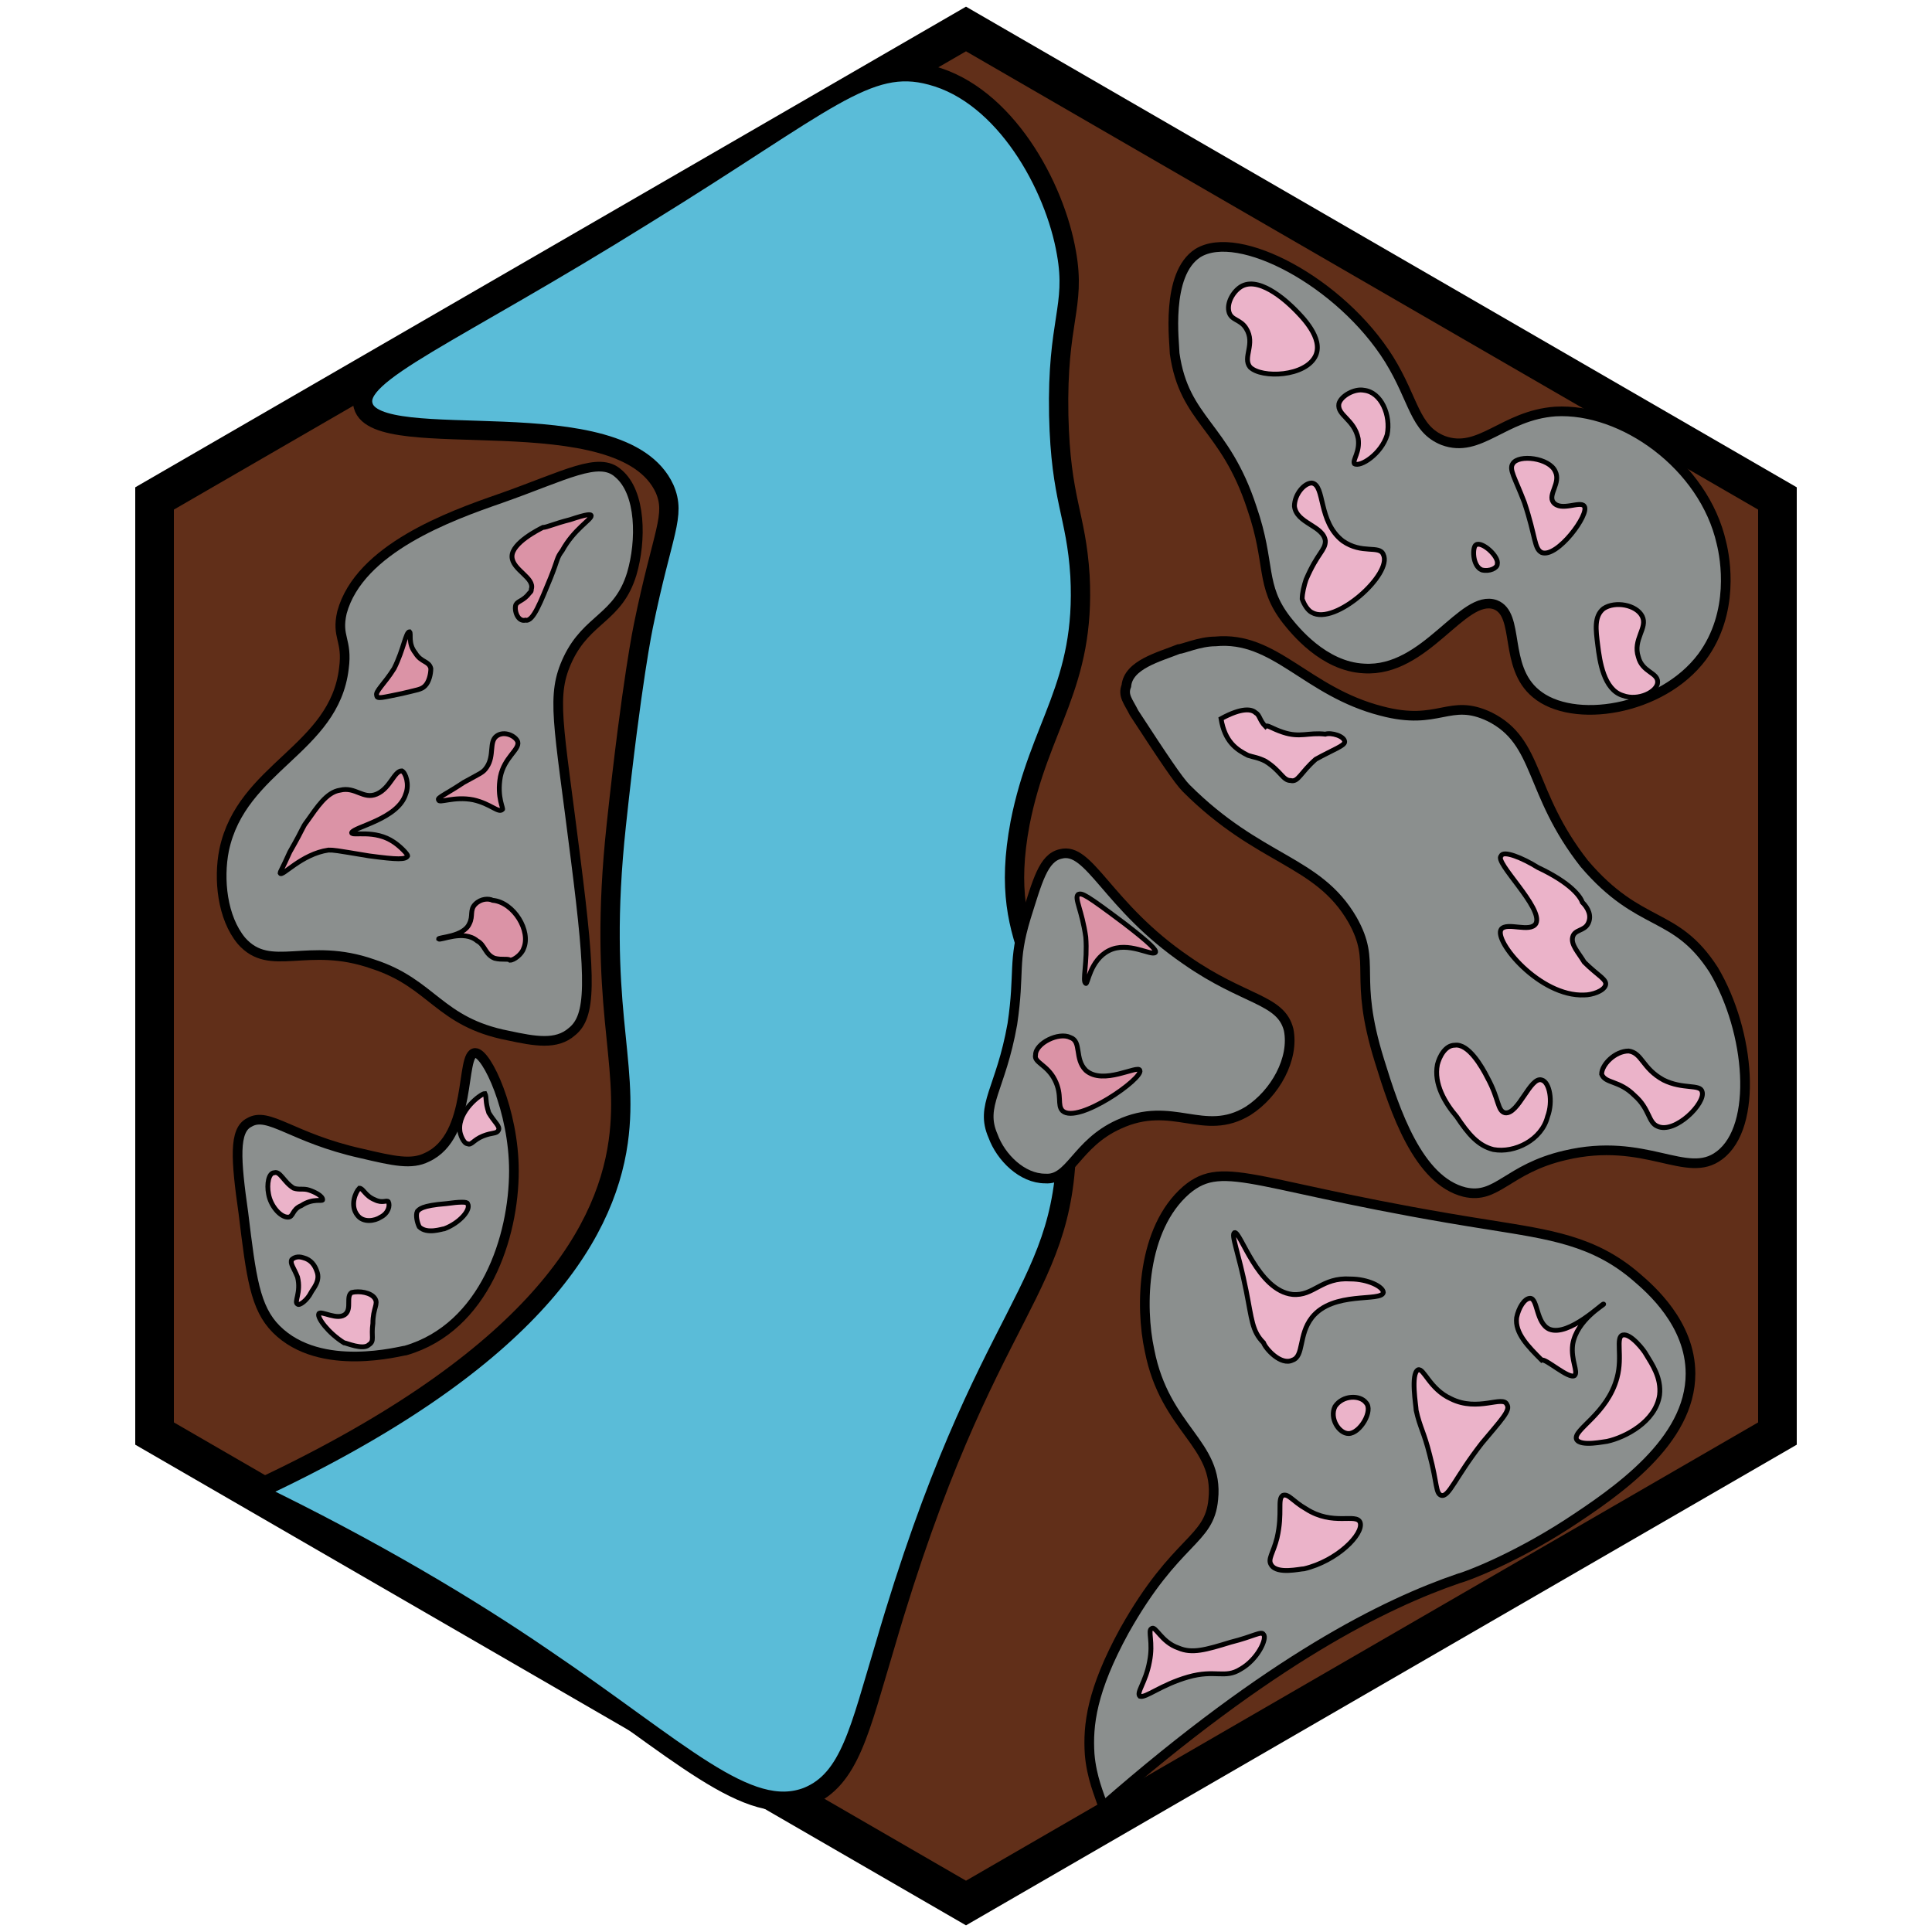 <?xml version="1.0" encoding="utf-8"?><!-- Generator: Adobe Illustrator 26.0.3, SVG Export Plug-In . SVG Version: 6.00 Build 0)  --><svg version="1.1" id="Ebene_2_00000074422167821747138070000012155992511794515371_"	 xmlns="http://www.w3.org/2000/svg" xmlns:xlink="http://www.w3.org/1999/xlink" x="0px" y="0px" viewBox="0 0 100 100"	 style="enable-background:new 0 0 100 100;" xml:space="preserve"><style type="text/css">	.st0{fill:#612F19;stroke:#000000;stroke-width:2;stroke-miterlimit:10;}	.st1{fill:#5abcd8;stroke:#000000;stroke-miterlimit:10;}	.st2{fill:#8B8F8E;stroke:#000000;stroke-width:0.5;stroke-miterlimit:10;}	.st3{fill:#8B8F8E;stroke:#000000;stroke-width:0.5;stroke-miterlimit:10;}	.st4{fill:#EBB3C9;stroke:#000000;stroke-width:0.25;stroke-miterlimit:10;}	.st5{fill:#DB93A6;stroke:#000000;stroke-width:0.25;stroke-miterlimit:10;}</style><polygon class="st0" points="92,25.8 50,1.5 8,25.8 8,74.2 50,98.5 92,74.2 "/><path class="st1" d="M28.1,85.8c7.1,4.8,10.6,8.4,13.7,7.2c2.2-0.9,2.7-3.5,4-7.8c5.3-18.2,9.6-18.1,9.4-27	c-0.2-8.1-3.7-8.7-2.4-15.6c1-5.1,3.4-7.1,3.1-12.8c-0.2-3.2-1-3.9-1.1-8.3c-0.1-4.9,0.9-5.6,0.4-8.4c-0.6-3.5-3.2-8.2-7-9.2	c-3.3-0.9-5.4,1.4-14.8,7.2c-10.1,6.3-15.1,8.2-14.6,9.9c0.7,2.6,13.4-0.5,15.6,4.3c0.6,1.4-0.1,2.2-1.1,7.1c0,0-0.6,2.8-1.4,10.3	c-1,9.3,0.7,12.1,0.1,16.4c-0.7,5-4.7,11.5-18.9,18.1C19.3,80.2,24.3,83.2,28.1,85.8z"/><path class="st2" d="M75.5,81.7c0.4-0.1,2.8-1,5.6-2.8c2.6-1.7,6.4-4.3,6.4-7.8c0-2.6-2.1-4.4-2.8-5c-2.2-1.9-4.5-2.2-7.6-2.7	c-12.1-1.9-13.7-3.5-15.7-1.8c-2.3,2-2.4,6-1.9,8.3c0.8,4.1,3.6,4.8,3.3,7.7c-0.2,2.2-1.9,2-4.6,6.8c-1.7,3.1-1.9,4.9-1.8,6.4	c0.1,1.2,0.5,2.1,0.7,2.7C65.8,85.9,71.7,83,75.5,81.7z"/><path class="st2" d="M12.6,62.8c0.4,3.3,0.6,4.9,1.7,6c2.3,2.3,6.5,1.1,6.7,1.1c4.1-1.2,5.6-5.9,5.6-9.3c0-3.1-1.4-6.1-2-6.1	c-0.8,0-0.1,4.3-2.5,5.4c-0.8,0.4-1.7,0.2-3.4-0.2c-3.6-0.8-4.8-2.2-5.8-1.6C12.1,58.5,12.2,60,12.6,62.8z"/><path class="st2" d="M58.7,36.9c1.5,2.3,2.3,3.5,2.7,3.9c3.8,3.8,6.8,3.7,8.6,6.8c1.3,2.3,0,2.8,1.4,7.3c0.8,2.6,2,6.2,4.4,6.8	c1.7,0.4,2.2-1.2,5.2-1.9c4.2-1,6.3,1.3,8,0c2-1.5,1.6-6.4-0.3-9.6c-2-3.1-3.8-2.1-6.7-5.5c-2.9-3.7-2.3-6.3-4.9-7.6	c-2.1-1-2.6,0.5-5.6-0.3c-3.9-1-5.5-3.9-8.6-3.6c-0.8,0-1.7,0.4-1.9,0.4c-1,0.4-2.6,0.8-2.7,1.9C58.1,36,58.4,36.3,58.7,36.9z"/><path class="st3" d="M57.9,58.2c2.8-1.3,4.4,0.7,6.7-0.7c1.4-0.9,2.4-2.7,2.1-4.2c-0.4-1.6-2.3-1.5-5.3-3.6c-4.1-2.8-5-5.9-6.5-5.5	c-0.9,0.2-1.2,1.4-1.8,3.3c-0.7,2.3-0.3,2.8-0.7,5.5c-0.6,3.4-1.7,4.2-1,5.8c0.4,1.1,1.5,2.2,2.7,2.2C55.4,61.1,55.7,59.2,57.9,58.2	z"/><path class="st3" d="M29.8,44.5c-0.9-7.2-1.3-8.5-0.4-10.4c1-2.1,2.6-2.1,3.3-4.4c0.5-1.7,0.5-4.2-0.7-5.2c-1-0.9-2.7,0.1-6.1,1.3	c-2.6,0.9-7.3,2.6-8.2,5.9c-0.3,1.3,0.3,1.4,0.1,2.9c-0.5,4.2-5.3,5.1-6.2,9.4c-0.3,1.5-0.1,3.5,0.9,4.7c1.5,1.7,3.4,0,6.8,1.2	c3.1,1,3.4,3,7,3.7c1.4,0.3,2.5,0.5,3.3-0.2C30.6,52.6,30.6,50.8,29.8,44.5z"/><path class="st2" d="M77.4,31.3c1.3,0.5,0.4,3.2,2.1,4.6c1.9,1.6,6.5,0.9,8.6-1.9c1.7-2.3,1.2-5.1,1-5.9c-0.9-4-5.1-7-8.6-6.8	c-2.7,0.2-3.9,2.2-5.8,1.5c-1.5-0.6-1.5-2.1-2.8-4.2c-2.5-4-7.8-6.8-9.9-5.5c-1.7,1.1-1.2,4.7-1.2,5.2c0.5,3.5,2.6,3.7,4,8	c1,2.9,0.4,4,1.8,5.8c0.4,0.5,1.9,2.4,4,2.5C73.8,34.8,75.7,30.7,77.4,31.3z"/><path class="st4" d="M64.6,39.1c0.3,0.1,0.5,0.1,0.9,0.3c0.8,0.5,0.9,1,1.3,1c0.4,0.1,0.5-0.4,1.3-1.1c0.9-0.5,1.5-0.7,1.5-0.9	c0-0.3-0.7-0.5-1-0.4c-0.9-0.1-1.3,0.2-2.2-0.1c-0.6-0.2-0.8-0.4-0.9-0.3c-0.3-0.3-0.3-0.6-0.5-0.7c-0.2-0.2-0.7-0.3-1.8,0.3	C63.4,38.4,64,38.8,64.6,39.1z"/><path class="st4" d="M79.5,47.8c-0.3,0.5-1.5-0.1-1.8,0.3c-0.4,0.6,2,3.5,4.3,3.4c0.4,0,1-0.2,1.1-0.5c0.1-0.3-0.4-0.5-1.1-1.2	c-0.3-0.5-0.7-0.9-0.6-1.3c0.1-0.4,0.6-0.3,0.8-0.7c0.2-0.4,0-0.8-0.3-1.1c-0.1-0.3-0.6-1-2.3-1.8c-0.8-0.5-1.8-0.9-1.9-0.6	C77.3,44.6,79.9,47,79.5,47.8z"/><path class="st4" d="M74.4,55.1c-0.2,1,0.4,2,1,2.7c0.6,0.9,1.1,1.5,1.9,1.7c1.1,0.2,2.5-0.5,2.8-1.7c0.3-0.8,0.1-1.8-0.3-1.9	c-0.6-0.2-1.2,1.8-1.9,1.7c-0.4-0.1-0.3-0.7-0.9-1.8c-0.3-0.6-1-1.8-1.7-1.7C74.8,54.1,74.5,54.7,74.4,55.1z"/><path class="st4" d="M84.3,54.4c0.7,0.1,0.7,0.9,1.8,1.5c1,0.5,1.9,0.2,2,0.6c0.2,0.6-1.4,2.2-2.3,1.8c-0.5-0.2-0.4-0.9-1.2-1.6	c-0.8-0.8-1.5-0.6-1.7-1.1C82.9,55.1,83.6,54.4,84.3,54.4z"/><path class="st5" d="M56.2,55.4c0.9,0.8,2.7-0.3,2.8,0c0.2,0.4-3.2,2.8-4,2.1c-0.3-0.3,0-0.8-0.4-1.6s-1.1-0.9-1-1.3	c0-0.6,1.2-1.2,1.8-0.9C56,53.9,55.6,54.8,56.2,55.4z"/><path class="st4" d="M23.8,58.5c0,0.2,0.2,0.7,0.4,0.7c0.2,0.1,0.3-0.2,0.8-0.4c0.5-0.2,0.7-0.1,0.8-0.3c0.1-0.2-0.2-0.4-0.5-0.9	c-0.2-0.6-0.1-0.8-0.2-1C24.9,56.6,23.7,57.5,23.8,58.5z"/><path class="st4" d="M23.1,62.3c-1.3,0.1-1.4,0.3-1.5,0.4c-0.1,0.2,0,0.6,0.1,0.8c0.4,0.4,1.2,0.1,1.3,0.1c0.8-0.3,1.4-1,1.2-1.3	C24.2,62.2,23.8,62.2,23.1,62.3z"/><path class="st4" d="M18.5,62.9c0.3,0.4,0.9,0.3,1.2,0.1c0.4-0.2,0.5-0.6,0.4-0.8c-0.1-0.1-0.3,0.1-0.7-0.1	c-0.5-0.2-0.6-0.6-0.8-0.6C18.4,61.7,18.1,62.4,18.5,62.9z"/><path class="st4" d="M14.2,60.7c-0.3,0-0.4,0.6-0.3,1.1c0.1,0.6,0.6,1.2,1,1.2c0.3,0,0.2-0.4,0.7-0.6c0.6-0.4,1.1-0.2,1.1-0.3	c0-0.2-0.4-0.4-0.7-0.5s-0.5,0-0.8-0.1C14.7,61.2,14.5,60.6,14.2,60.7z"/><path class="st4" d="M15.1,65.2c-0.1,0.2,0.1,0.4,0.3,0.9c0.2,0.8-0.2,1.3,0,1.4c0.1,0.1,0.5-0.2,0.7-0.6c0.1-0.2,0.5-0.6,0.3-1.1	c-0.1-0.3-0.3-0.6-0.7-0.7C15.4,65,15.2,65.1,15.1,65.2z"/><path class="st5" d="M57.4,49.2c1-0.5,2.2,0.3,2.4,0.1c0.1-0.1-0.3-0.5-1.6-1.5c-2-1.5-2.2-1.6-2.4-1.5c-0.2,0.2,0.2,0.8,0.4,2.2	c0.1,1.3-0.2,2.3,0,2.4C56.3,51,56.4,49.7,57.4,49.2z"/><path class="st5" d="M25.6,49.6c-0.5-0.2-0.5-0.7-0.9-0.9c-0.7-0.6-1.9,0-2-0.1c0-0.1,1.3-0.1,1.6-0.8c0.2-0.4,0-0.7,0.3-1	c0.3-0.3,0.7-0.3,0.9-0.2c1.1,0.1,2,1.6,1.6,2.5c-0.1,0.3-0.5,0.6-0.7,0.6C26.3,49.6,26,49.7,25.6,49.6z"/><path class="st5" d="M25.9,40.2c0.2-1,1-1.4,0.9-1.8c-0.1-0.3-0.7-0.6-1.1-0.3c-0.4,0.3-0.1,1-0.5,1.6c-0.2,0.3-0.3,0.3-1.2,0.8	c-0.9,0.6-1.4,0.8-1.3,0.9c0,0.2,0.8-0.2,1.8,0c0.9,0.2,1.3,0.7,1.5,0.5C26.1,41.9,25.7,41.3,25.9,40.2z"/><path class="st5" d="M28.5,29.9c0.4-1,0.3-1,0.6-1.4c0.6-1.1,1.5-1.6,1.5-1.8c0-0.1-0.2-0.1-1.1,0.2c-0.8,0.2-1.2,0.4-1.4,0.4	c-0.2,0.1-1.6,0.8-1.6,1.5c0,0.7,1.2,1.1,1,1.7c0,0.1,0,0.1-0.1,0.2c-0.3,0.4-0.6,0.4-0.7,0.6c-0.1,0.3,0.1,0.9,0.5,0.8	C27.6,32.2,28,31.1,28.5,29.9z"/><path class="st5" d="M19.1,44.3C17.3,44,17.3,44,17,44c-1.4,0.2-2.4,1.4-2.5,1.2c0-0.1,0.1-0.2,0.5-1.1c0.8-1.4,0.6-1.2,0.9-1.6	c0.5-0.7,1-1.5,1.7-1.6c0.8-0.2,1.2,0.5,1.9,0.2c0.7-0.3,0.9-1.2,1.3-1.2c0.2,0.1,0.4,0.7,0.2,1.2c-0.4,1.3-2.7,1.7-2.8,2	c0,0.2,1.2-0.2,2.2,0.5c0.3,0.2,0.7,0.6,0.7,0.7C21,44.5,20.6,44.5,19.1,44.3z"/><path class="st5" d="M21.2,32.7c0.1,0.1-0.1,0.6,0.3,1.1c0.3,0.5,0.7,0.4,0.8,0.8c0,0.3-0.1,0.7-0.3,0.9c-0.2,0.2-0.4,0.2-1.2,0.4	c-1,0.2-1.3,0.3-1.3,0.1c-0.1-0.2,0.4-0.6,0.9-1.4C20.9,33.6,21,32.7,21.2,32.7z"/><path class="st4" d="M19.4,67.2c0.2,0.3-0.1,0.5-0.1,1.3c-0.1,0.7,0.1,0.9-0.2,1.1c-0.3,0.3-1.2-0.1-1.3-0.1	C17,69,16.4,68.2,16.5,68c0.1-0.2,1,0.4,1.4,0c0.3-0.3,0-0.9,0.3-1.1C18.6,66.8,19.2,66.9,19.4,67.2z"/><path class="st4" d="M61.5,86.8c1.4-0.4,1.9,0.1,2.7-0.4c0.9-0.5,1.4-1.6,1.2-1.8c-0.1-0.2-0.5,0.1-1.7,0.4c-1.3,0.4-2,0.6-2.7,0.3	c-0.9-0.3-1.2-1.2-1.4-1c-0.2,0.1,0.1,0.7-0.1,1.7c-0.2,1.1-0.7,1.6-0.5,1.8C59.3,87.9,60.1,87.2,61.5,86.8z"/><path class="st4" d="M67.5,81.2c1.7-0.4,3.1-1.8,2.9-2.4c-0.2-0.5-1.4,0.2-2.8-0.7c-0.7-0.4-0.9-0.8-1.2-0.7c-0.3,0.2,0,0.9-0.3,2.2	c-0.2,0.8-0.5,1.1-0.3,1.4C66.1,81.5,67.3,81.2,67.5,81.2z"/><path class="st4" d="M70.7,72.6c-0.3-0.4-1.2-0.4-1.6,0.2c-0.3,0.6,0.2,1.4,0.7,1.4C70.4,74.2,71.1,73,70.7,72.6z"/><path class="st4" d="M66.9,70.4c0.6-0.2,0.3-1.3,1-2.2c1.1-1.4,3.6-0.8,3.7-1.3c0-0.3-0.8-0.7-1.7-0.7c-1.5-0.1-1.9,0.9-3,0.8	c-1.8-0.2-2.7-3.3-3-3.2c-0.2,0.1,0.2,1,0.6,3c0.3,1.5,0.3,2.1,0.9,2.7C65.5,69.8,66.3,70.7,66.9,70.4z"/><path class="st4" d="M78,72.7c0.2,0.3-0.3,0.8-1.3,2c-1.4,1.8-1.7,2.8-2.1,2.7c-0.3-0.1-0.2-0.6-0.6-2.1c-0.3-1.2-0.5-1.4-0.7-2.3	c0-0.2-0.3-1.9,0.1-2.1c0.3-0.1,0.6,1,1.7,1.5C76.5,73.1,77.8,72.2,78,72.7z"/><path class="st4" d="M81.5,71.2c0.2-0.2-0.2-0.8-0.1-1.6c0.2-1.3,1.7-2.1,1.6-2.1c0-0.1-1.8,1.7-2.8,1.3c-0.7-0.3-0.6-1.6-1-1.6	c-0.3,0-0.6,0.5-0.7,1c-0.1,0.8,0.6,1.5,1.3,2.2C80,70.3,81.2,71.4,81.5,71.2z"/><path class="st4" d="M83.2,74.6c0.9-0.2,2.5-1,2.7-2.4c0.1-0.9-0.4-1.6-0.7-2.1c-0.1-0.2-0.8-1.1-1.2-1c-0.4,0.1,0,1.1-0.3,2.2	c-0.5,1.9-2.3,2.7-2.1,3.2C81.8,74.9,83.1,74.6,83.2,74.6z"/><path class="st4" d="M71.6,28.7c-0.2-0.5-1.1,0-2.1-0.7c-1.3-1-0.9-2.9-1.6-3c-0.4,0-0.9,0.6-0.9,1.2c0.1,0.9,1.5,1,1.6,1.8	c0,0.5-0.4,0.6-1,2c-0.1,0.3-0.2,0.7-0.2,1c0.1,0.3,0.3,0.6,0.5,0.7C69.1,32.4,72.1,29.7,71.6,28.7z"/><path class="st4" d="M71.8,22.5c0.2-1-0.3-2.2-1.2-2.3c-0.5-0.1-1.2,0.3-1.3,0.7c-0.1,0.6,0.8,0.8,1,1.8c0.1,0.7-0.3,1.1-0.2,1.3	C70.4,24.2,71.5,23.5,71.8,22.5z"/><path class="st4" d="M68.1,18.4c0.4-0.9-0.7-2-1.1-2.4c-0.2-0.2-1.7-1.7-2.7-1.2c-0.4,0.2-0.8,0.8-0.7,1.3s0.6,0.4,0.9,0.9	c0.5,0.8-0.2,1.5,0.2,2C65.3,19.6,67.6,19.5,68.1,18.4z"/><path class="st4" d="M82,26.2c-0.2-0.3-1.2,0.3-1.6-0.2c-0.3-0.4,0.4-1,0.1-1.6c-0.3-0.7-1.9-0.9-2.2-0.4c-0.2,0.3,0.1,0.7,0.6,2	c0.6,1.8,0.5,2.4,0.9,2.6C80.6,28.9,82.3,26.6,82,26.2z"/><path class="st4" d="M77.5,29.2c0.1-0.4-0.8-1.2-1.1-1c-0.2,0.1-0.2,1.1,0.3,1.3C77.1,29.6,77.5,29.4,77.5,29.2z"/><path class="st4" d="M84,36c0.8,0.3,1.8-0.2,1.8-0.7s-0.8-0.5-1-1.3c-0.3-0.9,0.5-1.5,0.2-2.1s-1.4-0.8-2-0.4	c-0.5,0.4-0.4,1.1-0.3,1.9C82.8,34.2,83,35.7,84,36z"/></svg>
